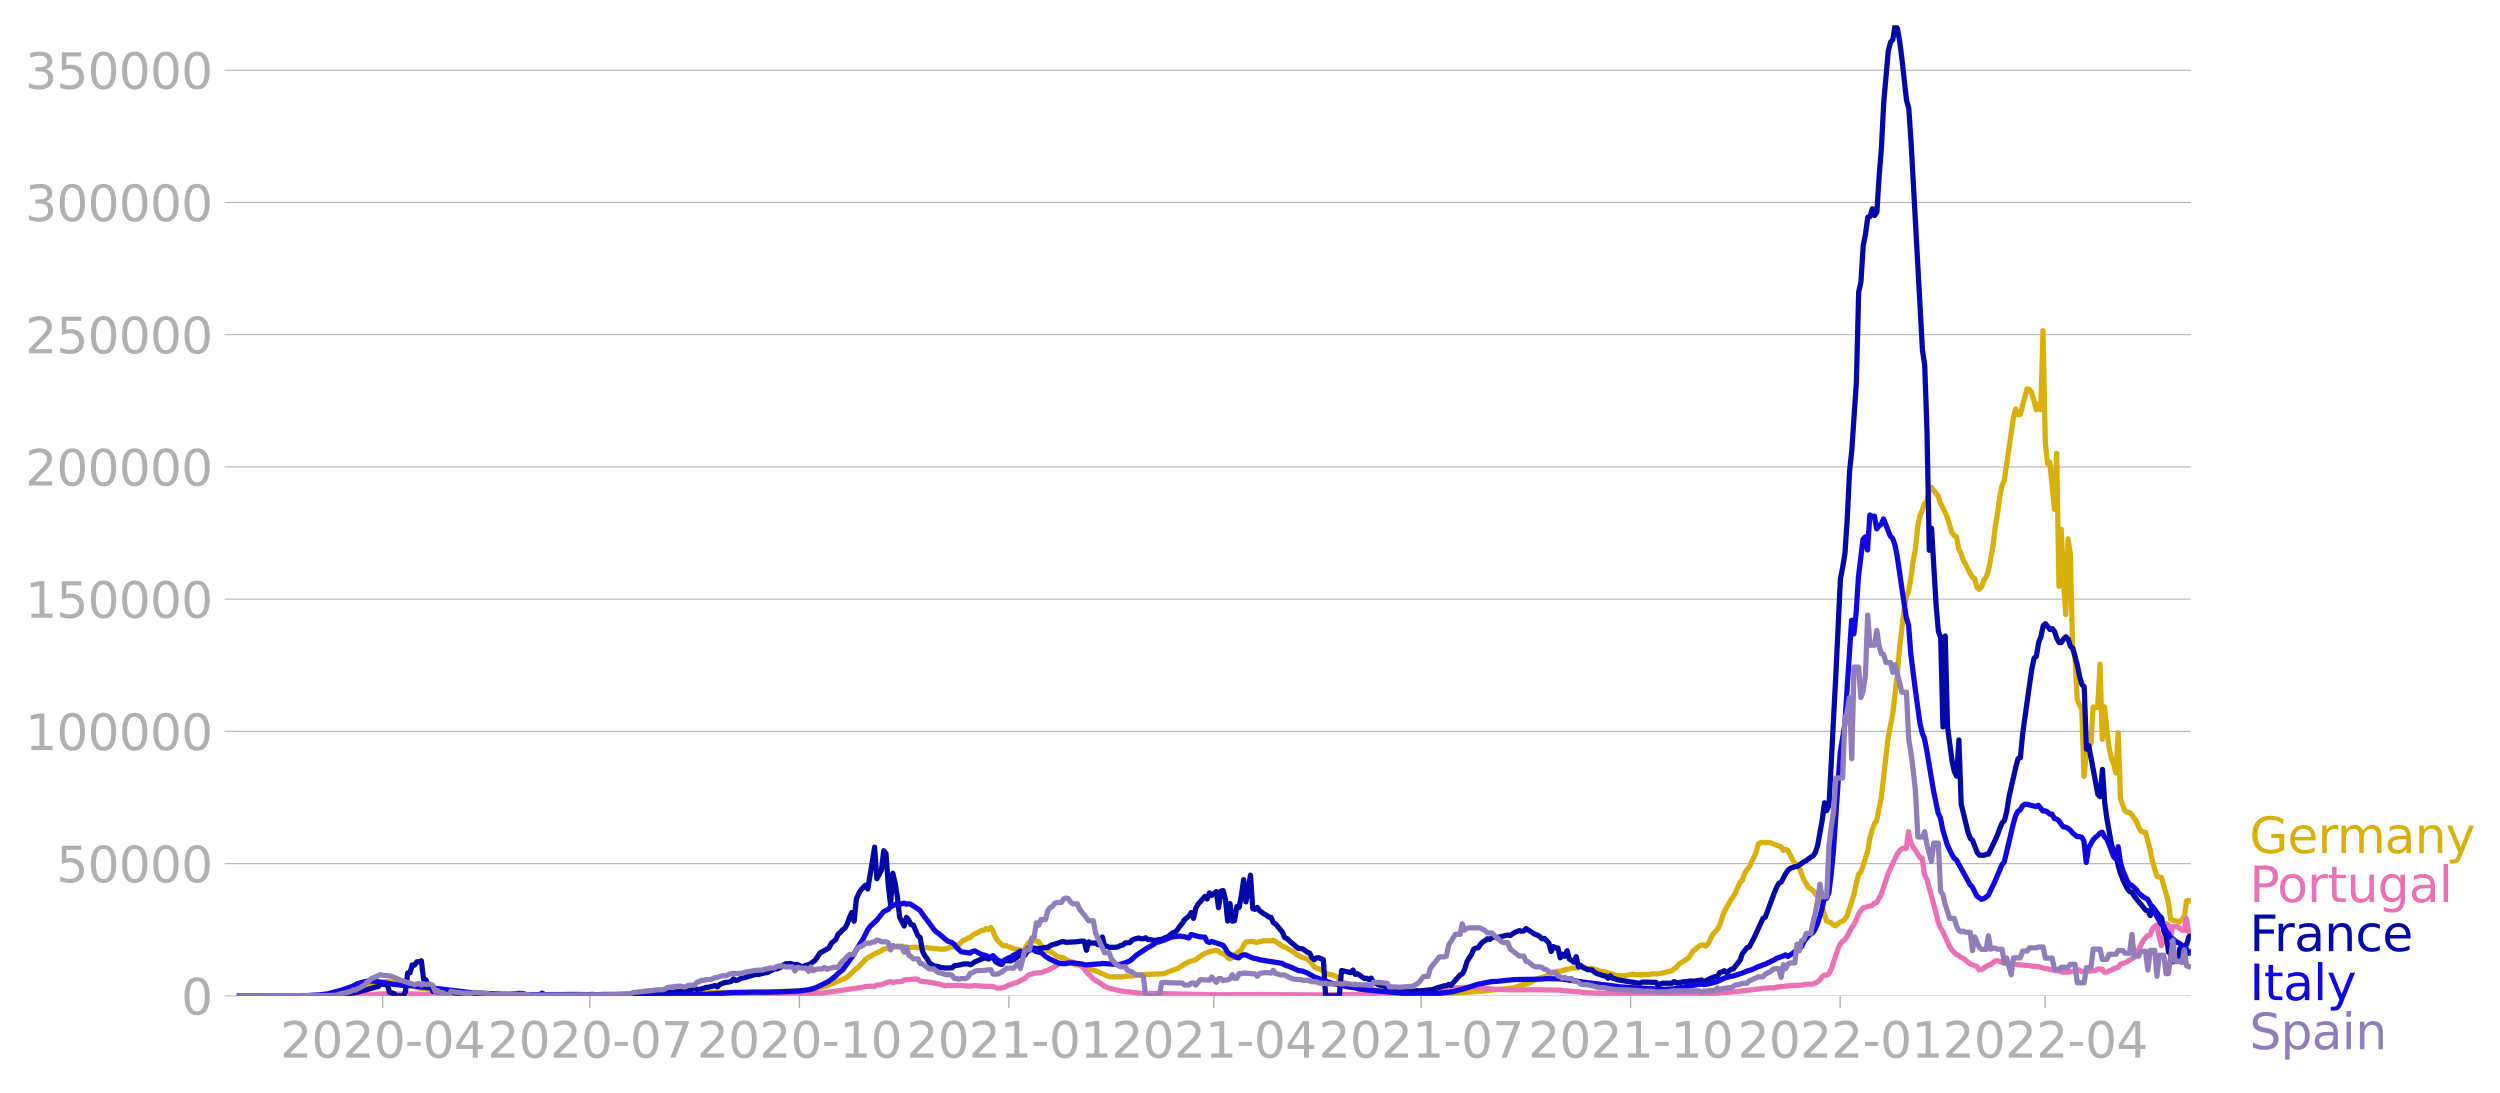<svg xmlns:xlink="http://www.w3.org/1999/xlink" width="951.91" height="416.199" viewBox="0 0 713.933 312.149" xmlns="http://www.w3.org/2000/svg"><defs><style>*{stroke-linejoin:round;stroke-linecap:butt}</style></defs><g id="figure_1"><path d="M0 312.15h713.933V0H0v312.15z" style="fill:none" id="patch_1"/><g id="axes_1"><path d="M67.645 284.4h558V7.2h-558v277.2z" style="fill:none" id="patch_2"/><g id="matplotlib.axis_1"><g id="xtick_1"><g id="line2d_1"><defs><path id="m516dee764c" d="M0 0v3.5" style="stroke:#b0b0b0;stroke-width:.4"/></defs><use xlink:href="#m516dee764c" x="109.267" y="284.4" style="fill:#b0b0b0;stroke:#b0b0b0;stroke-width:.4"/></g><g style="fill:#b0b0b0" transform="matrix(.14 0 0 -.14 80.02 302.038)" id="text_1"><defs><path id="DejaVuSans-32" d="M1228 531h2203V0H469v531q359 372 979 998 621 627 780 809 303 340 423 576 121 236 121 464 0 372-261 606-261 235-680 235-297 0-627-103-329-103-704-313v638q381 153 712 231 332 78 607 78 725 0 1156-363 431-362 431-968 0-288-108-546-107-257-392-607-78-91-497-524-418-433-1181-1211z" transform="scale(.016)"/><path id="DejaVuSans-30" d="M2034 4250q-487 0-733-480-245-479-245-1442 0-959 245-1439 246-480 733-480 491 0 736 480 246 480 246 1439 0 963-246 1442-245 480-736 480zm0 500q785 0 1199-621 414-620 414-1801 0-1178-414-1799Q2819-91 2034-91q-784 0-1198 620-414 621-414 1799 0 1181 414 1801 414 621 1198 621z" transform="scale(.016)"/><path id="DejaVuSans-2d" d="M313 2009h1684v-512H313v512z" transform="scale(.016)"/><path id="DejaVuSans-34" d="M2419 4116 825 1625h1594v2491zm-166 550h794V1625h666v-525h-666V0h-628v1100H313v609l1940 2957z" transform="scale(.016)"/></defs><use xlink:href="#DejaVuSans-32"/><use xlink:href="#DejaVuSans-30" x="63.623"/><use xlink:href="#DejaVuSans-32" x="127.246"/><use xlink:href="#DejaVuSans-30" x="190.869"/><use xlink:href="#DejaVuSans-2d" x="254.492"/><use xlink:href="#DejaVuSans-30" x="290.576"/><use xlink:href="#DejaVuSans-34" x="354.199"/></g></g><g id="xtick_2"><use xlink:href="#m516dee764c" x="168.449" y="284.4" style="fill:#b0b0b0;stroke:#b0b0b0;stroke-width:.4" id="line2d_2"/><g style="fill:#b0b0b0" transform="matrix(.14 0 0 -.14 139.201 302.038)" id="text_2"><defs><path id="DejaVuSans-37" d="M525 4666h3000v-269L1831 0h-659l1594 4134H525v532z" transform="scale(.016)"/></defs><use xlink:href="#DejaVuSans-32"/><use xlink:href="#DejaVuSans-30" x="63.623"/><use xlink:href="#DejaVuSans-32" x="127.246"/><use xlink:href="#DejaVuSans-30" x="190.869"/><use xlink:href="#DejaVuSans-2d" x="254.492"/><use xlink:href="#DejaVuSans-30" x="290.576"/><use xlink:href="#DejaVuSans-37" x="354.199"/></g></g><g id="xtick_3"><use xlink:href="#m516dee764c" x="228.281" y="284.4" style="fill:#b0b0b0;stroke:#b0b0b0;stroke-width:.4" id="line2d_3"/><g style="fill:#b0b0b0" transform="matrix(.14 0 0 -.14 199.033 302.038)" id="text_3"><defs><path id="DejaVuSans-31" d="M794 531h1031v3560L703 3866v575l1116 225h631V531h1031V0H794v531z" transform="scale(.016)"/></defs><use xlink:href="#DejaVuSans-32"/><use xlink:href="#DejaVuSans-30" x="63.623"/><use xlink:href="#DejaVuSans-32" x="127.246"/><use xlink:href="#DejaVuSans-30" x="190.869"/><use xlink:href="#DejaVuSans-2d" x="254.492"/><use xlink:href="#DejaVuSans-31" x="290.576"/><use xlink:href="#DejaVuSans-30" x="354.199"/></g></g><g id="xtick_4"><use xlink:href="#m516dee764c" x="288.114" y="284.4" style="fill:#b0b0b0;stroke:#b0b0b0;stroke-width:.4" id="line2d_4"/><g style="fill:#b0b0b0" transform="matrix(.14 0 0 -.14 258.866 302.038)" id="text_4"><use xlink:href="#DejaVuSans-32"/><use xlink:href="#DejaVuSans-30" x="63.623"/><use xlink:href="#DejaVuSans-32" x="127.246"/><use xlink:href="#DejaVuSans-31" x="190.869"/><use xlink:href="#DejaVuSans-2d" x="254.492"/><use xlink:href="#DejaVuSans-30" x="290.576"/><use xlink:href="#DejaVuSans-31" x="354.199"/></g></g><g id="xtick_5"><use xlink:href="#m516dee764c" x="346.645" y="284.4" style="fill:#b0b0b0;stroke:#b0b0b0;stroke-width:.4" id="line2d_5"/><g style="fill:#b0b0b0" transform="matrix(.14 0 0 -.14 317.397 302.038)" id="text_5"><use xlink:href="#DejaVuSans-32"/><use xlink:href="#DejaVuSans-30" x="63.623"/><use xlink:href="#DejaVuSans-32" x="127.246"/><use xlink:href="#DejaVuSans-31" x="190.869"/><use xlink:href="#DejaVuSans-2d" x="254.492"/><use xlink:href="#DejaVuSans-30" x="290.576"/><use xlink:href="#DejaVuSans-34" x="354.199"/></g></g><g id="xtick_6"><use xlink:href="#m516dee764c" x="405.827" y="284.4" style="fill:#b0b0b0;stroke:#b0b0b0;stroke-width:.4" id="line2d_6"/><g style="fill:#b0b0b0" transform="matrix(.14 0 0 -.14 376.579 302.038)" id="text_6"><use xlink:href="#DejaVuSans-32"/><use xlink:href="#DejaVuSans-30" x="63.623"/><use xlink:href="#DejaVuSans-32" x="127.246"/><use xlink:href="#DejaVuSans-31" x="190.869"/><use xlink:href="#DejaVuSans-2d" x="254.492"/><use xlink:href="#DejaVuSans-30" x="290.576"/><use xlink:href="#DejaVuSans-37" x="354.199"/></g></g><g id="xtick_7"><use xlink:href="#m516dee764c" x="465.659" y="284.4" style="fill:#b0b0b0;stroke:#b0b0b0;stroke-width:.4" id="line2d_7"/><g style="fill:#b0b0b0" transform="matrix(.14 0 0 -.14 436.411 302.038)" id="text_7"><use xlink:href="#DejaVuSans-32"/><use xlink:href="#DejaVuSans-30" x="63.623"/><use xlink:href="#DejaVuSans-32" x="127.246"/><use xlink:href="#DejaVuSans-31" x="190.869"/><use xlink:href="#DejaVuSans-2d" x="254.492"/><use xlink:href="#DejaVuSans-31" x="290.576"/><use xlink:href="#DejaVuSans-30" x="354.199"/></g></g><g id="xtick_8"><use xlink:href="#m516dee764c" x="525.491" y="284.4" style="fill:#b0b0b0;stroke:#b0b0b0;stroke-width:.4" id="line2d_8"/><g style="fill:#b0b0b0" transform="matrix(.14 0 0 -.14 496.243 302.038)" id="text_8"><use xlink:href="#DejaVuSans-32"/><use xlink:href="#DejaVuSans-30" x="63.623"/><use xlink:href="#DejaVuSans-32" x="127.246"/><use xlink:href="#DejaVuSans-32" x="190.869"/><use xlink:href="#DejaVuSans-2d" x="254.492"/><use xlink:href="#DejaVuSans-30" x="290.576"/><use xlink:href="#DejaVuSans-31" x="354.199"/></g></g><g id="xtick_9"><use xlink:href="#m516dee764c" x="584.023" y="284.4" style="fill:#b0b0b0;stroke:#b0b0b0;stroke-width:.4" id="line2d_9"/><g style="fill:#b0b0b0" transform="matrix(.14 0 0 -.14 554.775 302.038)" id="text_9"><use xlink:href="#DejaVuSans-32"/><use xlink:href="#DejaVuSans-30" x="63.623"/><use xlink:href="#DejaVuSans-32" x="127.246"/><use xlink:href="#DejaVuSans-32" x="190.869"/><use xlink:href="#DejaVuSans-2d" x="254.492"/><use xlink:href="#DejaVuSans-30" x="290.576"/><use xlink:href="#DejaVuSans-34" x="354.199"/></g></g></g><g id="matplotlib.axis_2"><g id="ytick_1"><path d="M67.645 284.4h558" clip-path="url(#p312343af2a)" style="fill:none;stroke:#b0b0b0;stroke-width:.3;stroke-linecap:square" id="line2d_10"/><g id="line2d_11"><defs><path id="m1f99846206" d="M0 0h-3.5" style="stroke:#b0b0b0;stroke-width:.3"/></defs><use xlink:href="#m1f99846206" x="67.645" y="284.4" style="fill:#b0b0b0;stroke:#b0b0b0;stroke-width:.3"/></g><use xlink:href="#DejaVuSans-30" style="fill:#b0b0b0" transform="matrix(.14 0 0 -.14 51.737 289.719)" id="text_10"/></g><g id="ytick_2"><path d="M67.645 246.636h558" clip-path="url(#p312343af2a)" style="fill:none;stroke:#b0b0b0;stroke-width:.3;stroke-linecap:square" id="line2d_12"/><use xlink:href="#m1f99846206" x="67.645" y="246.636" style="fill:#b0b0b0;stroke:#b0b0b0;stroke-width:.3" id="line2d_13"/><g style="fill:#b0b0b0" transform="matrix(.14 0 0 -.14 16.108 251.955)" id="text_11"><defs><path id="DejaVuSans-35" d="M691 4666h2478v-532H1269V2991q137 47 274 70 138 23 276 23 781 0 1237-428 457-428 457-1159 0-753-469-1171Q2575-91 1722-91q-294 0-599 50Q819 9 494 109v635q281-153 581-228t634-75q541 0 856 284 316 284 316 772 0 487-316 771-315 285-856 285-253 0-505-56-251-56-513-175v2344z" transform="scale(.016)"/></defs><use xlink:href="#DejaVuSans-35"/><use xlink:href="#DejaVuSans-30" x="63.623"/><use xlink:href="#DejaVuSans-30" x="127.246"/><use xlink:href="#DejaVuSans-30" x="190.869"/><use xlink:href="#DejaVuSans-30" x="254.492"/></g></g><g id="ytick_3"><path d="M67.645 208.872h558" clip-path="url(#p312343af2a)" style="fill:none;stroke:#b0b0b0;stroke-width:.3;stroke-linecap:square" id="line2d_14"/><use xlink:href="#m1f99846206" x="67.645" y="208.872" style="fill:#b0b0b0;stroke:#b0b0b0;stroke-width:.3" id="line2d_15"/><g style="fill:#b0b0b0" transform="matrix(.14 0 0 -.14 7.2 214.191)" id="text_12"><use xlink:href="#DejaVuSans-31"/><use xlink:href="#DejaVuSans-30" x="63.623"/><use xlink:href="#DejaVuSans-30" x="127.246"/><use xlink:href="#DejaVuSans-30" x="190.869"/><use xlink:href="#DejaVuSans-30" x="254.492"/><use xlink:href="#DejaVuSans-30" x="318.115"/></g></g><g id="ytick_4"><path d="M67.645 171.108h558" clip-path="url(#p312343af2a)" style="fill:none;stroke:#b0b0b0;stroke-width:.3;stroke-linecap:square" id="line2d_16"/><use xlink:href="#m1f99846206" x="67.645" y="171.108" style="fill:#b0b0b0;stroke:#b0b0b0;stroke-width:.3" id="line2d_17"/><g style="fill:#b0b0b0" transform="matrix(.14 0 0 -.14 7.2 176.427)" id="text_13"><use xlink:href="#DejaVuSans-31"/><use xlink:href="#DejaVuSans-35" x="63.623"/><use xlink:href="#DejaVuSans-30" x="127.246"/><use xlink:href="#DejaVuSans-30" x="190.869"/><use xlink:href="#DejaVuSans-30" x="254.492"/><use xlink:href="#DejaVuSans-30" x="318.115"/></g></g><g id="ytick_5"><path d="M67.645 133.344h558" clip-path="url(#p312343af2a)" style="fill:none;stroke:#b0b0b0;stroke-width:.3;stroke-linecap:square" id="line2d_18"/><use xlink:href="#m1f99846206" x="67.645" y="133.344" style="fill:#b0b0b0;stroke:#b0b0b0;stroke-width:.3" id="line2d_19"/><g style="fill:#b0b0b0" transform="matrix(.14 0 0 -.14 7.2 138.663)" id="text_14"><use xlink:href="#DejaVuSans-32"/><use xlink:href="#DejaVuSans-30" x="63.623"/><use xlink:href="#DejaVuSans-30" x="127.246"/><use xlink:href="#DejaVuSans-30" x="190.869"/><use xlink:href="#DejaVuSans-30" x="254.492"/><use xlink:href="#DejaVuSans-30" x="318.115"/></g></g><g id="ytick_6"><path d="M67.645 95.58h558" clip-path="url(#p312343af2a)" style="fill:none;stroke:#b0b0b0;stroke-width:.3;stroke-linecap:square" id="line2d_20"/><use xlink:href="#m1f99846206" x="67.645" y="95.581" style="fill:#b0b0b0;stroke:#b0b0b0;stroke-width:.3" id="line2d_21"/><g style="fill:#b0b0b0" transform="matrix(.14 0 0 -.14 7.2 100.9)" id="text_15"><use xlink:href="#DejaVuSans-32"/><use xlink:href="#DejaVuSans-35" x="63.623"/><use xlink:href="#DejaVuSans-30" x="127.246"/><use xlink:href="#DejaVuSans-30" x="190.869"/><use xlink:href="#DejaVuSans-30" x="254.492"/><use xlink:href="#DejaVuSans-30" x="318.115"/></g></g><g id="ytick_7"><path d="M67.645 57.817h558" clip-path="url(#p312343af2a)" style="fill:none;stroke:#b0b0b0;stroke-width:.3;stroke-linecap:square" id="line2d_22"/><use xlink:href="#m1f99846206" x="67.645" y="57.817" style="fill:#b0b0b0;stroke:#b0b0b0;stroke-width:.3" id="line2d_23"/><g style="fill:#b0b0b0" transform="matrix(.14 0 0 -.14 7.2 63.136)" id="text_16"><defs><path id="DejaVuSans-33" d="M2597 2516q453-97 707-404 255-306 255-756 0-690-475-1069Q2609-91 1734-91q-293 0-604 58T488 141v609q262-153 574-231 313-78 654-78 593 0 904 234t311 681q0 413-289 645-289 233-804 233h-544v519h569q465 0 712 186t247 536q0 359-255 551-254 193-729 193-260 0-557-57-297-56-653-174v562q360 100 674 150t592 50q719 0 1137-327 419-326 419-882 0-388-222-655t-631-370z" transform="scale(.016)"/></defs><use xlink:href="#DejaVuSans-33"/><use xlink:href="#DejaVuSans-30" x="63.623"/><use xlink:href="#DejaVuSans-30" x="127.246"/><use xlink:href="#DejaVuSans-30" x="190.869"/><use xlink:href="#DejaVuSans-30" x="254.492"/><use xlink:href="#DejaVuSans-30" x="318.115"/></g></g><g id="ytick_8"><path d="M67.645 20.053h558" clip-path="url(#p312343af2a)" style="fill:none;stroke:#b0b0b0;stroke-width:.3;stroke-linecap:square" id="line2d_24"/><use xlink:href="#m1f99846206" x="67.645" y="20.053" style="fill:#b0b0b0;stroke:#b0b0b0;stroke-width:.3" id="line2d_25"/><g style="fill:#b0b0b0" transform="matrix(.14 0 0 -.14 7.2 25.372)" id="text_17"><use xlink:href="#DejaVuSans-33"/><use xlink:href="#DejaVuSans-35" x="63.623"/><use xlink:href="#DejaVuSans-30" x="127.246"/><use xlink:href="#DejaVuSans-30" x="190.869"/><use xlink:href="#DejaVuSans-30" x="254.492"/><use xlink:href="#DejaVuSans-30" x="318.115"/></g></g></g><path d="m67.645 284.4 26.664-.104 2.602-.169 2.601-.36.65-.082 3.252-1.083 1.3-.722 1.302-.537.65-.387.65-.218 4.553-.564 3.902.786.65.336 1.951.476 1.301.437 4.552.405 1.301.245 7.154.789 1.3.013 7.805.252 1.95.063 17.56.088 3.252-.13 4.553.126 14.307-.02 5.853-.139 12.357-.433 1.951-.1 10.406.102 1.95-.093 2.602-.076 8.455-.332 2.601-.104 3.902-.652 1.3-.362 1.302-.277 1.95-.831 1.301-.563 1.301-.497.65-.265 1.301-.924 1.3-1.345 1.301-.96.65-.796.651-.592.65-.803.65-.468 1.302-.692.65-.426 1.3-.59.651-.304.65-.469 1.301-.335.65.002 1.301-.34.65-.219.65.101.651-.1.65.274 1.301.198 1.951-.146.65.13 2.602.01 2.601.317.65-.005.651.147 1.3-.045.651-.175.65-.341 1.301-.174.65-.383.65-.176 1.302-1.246.65-.262.65-.435.65-.04.65-.747 2.602-1.357.65-.03.651-.55.65.322.65-.568.651.89.65 1.817.65.972 1.301 1.328.65.246.651-.038 1.951.843 1.951.36.65.665.651-.963.65-1.295.65-.715.651-.286.65-.098 1.301.31.65 1.022.65.65.651.33.65.578.65.154 1.302.906.65.486 1.3.42.65.044.651.535 1.951 1.02.65.442 1.952.268 1.3.738 1.301.318.65.278.65.116 3.903 1.729 3.902.012.65-.168 1.951-.046 1.301-.275 1.951-.126 1.951-.12 1.3-.041 2.602-.1 3.252-1.306.65-.132 1.951-1.304 1.301-.68 1.3-.336.651-.256 1.3-.997 1.302-.85 1.95-.59.651-.178.65-.034.65.253.651.537.65.149.65.287.651.796.65.42.65-.386 1.301-1.255 1.301-.935.65-1.297.65-.973 1.952-.151 1.3.324.651-.344.65-.01.65-.185 1.952.038.65-.147.65.286.65.516.651.347.65.48 1.301.565 1.951 1.125.65.63 1.952.984.65.152.65.338.65.489 1.301 1.612.65.448 1.301.37.65.417.651.553.65.277 1.301.28 1.3.543.651.907.65.646 1.301.329.65.309 1.301.09.65-.248.651.18 1.3.793 1.301.245.65.063 1.301.336 3.903.537 1.3.348 1.951.178 11.056.251 7.154-.459 4.553-.312 1.3-.1 1.301-.174 6.503-.612 1.301-.23 2.602-.893 1.3-.256 2.602-1.32 1.3-.417.65-.198 2.602-1.34 1.3-.244h.651l1.951-.57.65-.058.65-.22 1.952-.13.65-.184.65.138.651-.04.65.335.65-.083 1.301.163 1.951.73.65.001 3.903 1.15.65-.048 1.3.13 2.602-.483.65.174 3.903-.065.65-.156 1.951-.06 1.3-.197 1.302-.341 1.3-.296.65-.552.651-.399.65-.869 1.951-1.269.65-.4.651-.668.65-1.29 1.951-1.58.65-.334.651-.036.65.303.65-.638 1.302-2.688 1.3-1.35.65-1.188 1.301-3.833 1.951-3.513.65-.873.651-1.102 1.3-3.057.651-.467.65-2.033.65-.996.651-.759 1.951-4.092.65-2.53.65-.345.651-.18.65.138 1.301-.08 1.951.802 1.301.418.65 1.046.65-.26.651.28 1.3 2.576.651 1.016 1.3 1.222.651 1.974.65 1.504 1.301 2.288.65.356.651.61.65.798.65.609.651 1.267.65 1.677 1.301 4.3 1.3.487.651.606.65.233.65-.627.651-.45.65-.261.65-.497.651-1.023 1.951-5.992.65-3.183.651-2.593.65-.727.65-1.633.651-2.321.65-1.843.65-3.872.651-2.388.65-1.721.65-.96 1.301-6.539 1.951-16.993 1.301-6.71 1.3-11.245.651-7.51 1.3-11.188.651-3.618.65-1.61.651-3.848.65-4.801.65-3.559.651-6.332.65-3.091.65-1.533.651-1.829.65-.75.65-2.779.651-1.267 1.951 2.666.65 2.028.65 1.118 1.302 2.86 1.3 4.403.65.77.651.28.65 3.594.65 1.179.651 2.082.65 1.004.65 1.432 1.301 2.335.65.41.651 2.442.65.61.65-.74.651-1.766.65-.969.65-1.734 1.302-6.92.65-5.62.65-3.802.65-4.842.651-3.207.65-1.505 2.602-17.913.65-2.498.65 1.599.65.007 1.952-7.314.65.145.65.886.65 2.22.651 2.677.65-1.648.65 1.646.651-22.561.65 31.997.651 5.996.65-.427 1.301 13.428.65-15.994.65 38.004.651-16.264.65 15.212.65 9.106.651-21.627.65 4.504.65 27.12.651 1.985.65 12.203.65 1.693.651 1.112.65 19.201.65-6.466.651-2.261.65-.524.651-10.521 1.3.108.651-12.334.65 21.426.65-9.218.651 6.485.65 5.155.65 2.963.651 1.732.65 2.512.65-11.505.651 18.946 1.3 3.408.651.348.65.074.65.642.651 1.038.65.778.651 1.734.65 1.122.65.252.651.113 1.3 4.992.651 3.263 1.3 4.27.651.251.65.115 1.952 6.877.65 5.077.65.26 1.951.447.65-.628.651-.949.65-4.406.65-.12.651.292h0" clip-path="url(#p312343af2a)" style="fill:none;stroke:#d8b009;stroke-width:1.5;stroke-linecap:square" id="line2d_26"/><path d="m67.645 284.4 33.818-.098 4.553-.252 2.601-.198 3.902-.026 1.951.043 1.3-.058 17.56.382 2.602-.032 3.902.074 13.657-.07 2.602-.004 5.202-.018h9.105l3.902-.015 4.553.013 5.203.09 18.86.008 7.804-.096 24.063-.554 1.95-.261 9.756-1.418.65-.19 1.952-.094.65.075.65-.381 1.301-.117 1.951-.75.65-.13.65.276 1.301-.274 1.301-.023.65-.46 3.252-.265.65.134.65.467 2.602.301 1.301.248 1.3.248 1.952.543.65-.132 1.951.045.65-.077 3.252.255 1.3-.038.651-.128 2.602.23 2.601.048 1.3.472 1.301-.096.65-.156 1.302-.653 2.6-.835.651-.429 1.301-.596.65-.673.65-.444.651-.133.65-.249 1.951-.193.65-.158.651-.311.65-.119 2.602-1.452.65-.473.65-.144 1.952-.103.65-.312.65.085 1.301.552.65.121 1.301 1.21.65.92 1.951 2.004 1.952 1.181 1.3.917.65.354 1.301.327 1.301.34 1.951.402 3.252.36 1.95.204 20.812.424 14.308-.041 14.958.095 17.56-.227 3.25-.16 1.952-.152 5.203-.22 10.405-1.175 5.854-.298 2.6.167 3.253.417 3.902.164 2.601.056 6.504-.038 6.503.116.65.161 1.301.03 2.602.252.65-.023 1.3.207 3.903.218 7.804.282 7.154.056 17.56-.238 5.852-.386 1.951-.193 3.252-.385 4.553-.57 1.95-.108.651.072.65-.246 2.602-.28 1.95-.175 2.602-.095 1.3-.265 1.302-.008.65-.047 1.3-.572.651-.584.65-.895.65-.535.651.058.65-.387.65-1.232 1.952-5.818.65-1.432.65-.793.65-.455.651-.935 1.3-2.495.651-.852.65-1.333.651-1.655.65-1.042.65-.81 2.602-.678.65-.632.65-.183 1.301-2.373 1.301-3.748.65-2.157 2.602-5.513.65-1.002.65-.572.65-.115.651.026.65-4.804.651 3.095.65 1.281.65.885 1.301 2.125.65.134.651 4.784.65 1.193 1.951 7.105 1.301 5.12.65 1.728.65.973 1.952 4.324.65.978 1.301 1.356.65.296.65.554.651.207 1.951 1.618 1.951.721.65.968.65-.046 1.952-1.268.65-.17 1.3-1.032.651-.066 1.951.664 1.951.305 1.301.07 1.951.204 1.951.124.65.15 1.301.104.65.05 1.952.568.65.032.65.223 1.951.354 1.951.426 1.951-.085 2.602-.591.65.51 3.902-.266.65-.485.651.076.65-.048.65.894.651-.015 2.601-1.224.65-.107.651-.952.65-.241.65-.122 2.602-1.55 1.301-2.203 1.3-2.642 1.301-1.388.65-.19.651-1.687.65-.73.65-.419.651 3.21.65 2.634.65-1.24.651-5.01.65.332.65 3.714.651-3.223h1.3l1.302 1.005.65.138.65-3.441.65 3.813h.651" clip-path="url(#p312343af2a)" style="fill:none;stroke:#ea71b3;stroke-width:1.5;stroke-linecap:square" id="line2d_27"/><path d="m67.645 284.4 26.014-.107 3.252-.224 2.601-.309 2.602-.435 1.3-.375 1.3-.299 2.602-.79.65-.107.651-.581.65-.203.65.196.651-.155.65 2.344 1.301.372.65.673h1.952l.65-1.151.65-5.384.65-.052.65-2.259.651.07.65-.949.651-.035.65-.255.65 5.358.651.075.65 1.595.65.152.651 1.541.65-.1.65.23.651.05 1.3-.184.651.351.65-.316.65.247 1.302.125 1.3.554.65-.603 1.952.08 1.95.077.651.39 9.105.19.65-.332.65.017 1.301-.207 1.301.089.65.367 1.301-.109.65.132 1.952-.127.65-.415.65.43 3.252-.017 3.902-.017 3.252.023.65.081 2.602-.135 1.3.088 1.951-.087 3.252.02h1.3l3.252-.005 3.903-.223 1.95-.06 1.952-.098 1.95-.092 5.854-.505 1.3-.172 1.301-.664.65.445 1.301-.204 1.301-.45.65-.029 1.951-.489.65.378.651-.693 1.3-.503 1.302-.192.65-.163.65-.734.65.443.65-.133.651-.339 4.553-1.293.65.073 1.3-.34.651-.18.65-.05.65-.4.651-.24.65-.453.65.085 1.302-.564.65-.612.65-.31 1.301-.081 1.3.358.651-.122 1.3.706 1.301-.449.65-.144.651-.357 1.3-.967 1.302-2.024 2.6-1.445.651-1.333 1.301-1.086.65-1.494.65-.547.651-.729.65-.48.65-1.192.651-1.858.65-1.416.65 2.506.651-6.336.65-1.52.65-1.094 1.302-1.343.65 1.097 1.3-7.838.65-4.116.651 9.028 1.301-2.445.65-5.562.65.821.651 9.136.65 5.393.65-8.904.651 2.726.65 3.972.65 5.902 1.301 2.454.65-2.48.651.815.65 1.27.65.094 1.302 3.059.65.538.65 3.85.65 1.304.65.84.651 1.132.65.56.651.364 1.3.24.651.273.65.024.65.136 1.952-.075.65-.604 1.3-.166 1.302-.328 1.3-.04.65.25.65-.328.651-.488 2.602-1.075.65-.014.65.295 1.301-.832.65 1.547 1.301.738.65.04.65-1.244 1.302.283.65-.04.65-.392.65-.105.65-1.008.651.144.65-.19.651-.055.65-1.803.65-.373 1.301.145 1.301.182 1.951-.365.65.002.65-.46.651-.305 1.3-.365 1.302-.484.65-.054.65.203 2.602-.124 1.95-.236.651.059.65 2.567.65-2.414.651.373 1.3-.036.651.466.65.107.65-2.272.651 2.687.65-.07.65.328 1.952-.029.65-.155.65-.37.651-.122.65-.58 1.301-.091.65-.7.65-.312 1.301-.305.65.225.651-.008.65-.289.65.509.651.014 1.3.262 1.302-.292.65-.033 1.3-.61.651-.17.65-.687.65-.498.651-.1.65-.739.65-.955.651-.754.65-1.083 1.301-1.057.65-1.007.65 1.654.651-2.9.65-1.142 1.952-2.213.65.724.65-1.73.65.685 1.301-1.06.65 4.582.651-4.695.65-.182.65 2.446.651 6.271.65-5.001.65 5.019.651-.134.65-4.02.65.241.651-3.353.65-4.594.65 6.365 1.302-7.634.65 9.551.65.199.65-.534.651.926 1.3.945.651.348.65.526.65.081.651 1.484.65.365 1.951 2.359.65 1.573.651.237 1.3 1.239 1.952 1.606 1.3.136 1.301.981.65.243.651 1.306.65.55.65-.53.651-.005 1.3.54.651 10.342h3.902l.65-7.246 2.602.602.65-.723.65 1.22.651-.176 1.951 1.368.65-.087.65.413.651-.455.65 1.196 1.301.621.65.238.65.052 1.952.832 7.154.762.65-.128.65.103 3.903-.397 1.3-.484 1.951-.571.65-.05.651-.364.65.284 2.602-2.967.65-.315.65-1.215.65-2.171.651-1.192.65-.914.65-1.59.651-.292.65-.132.65-.961.651-.686.65-.359.651-.529.65.203.65-.482.651-.343.65.305 3.252-.755.65.148 1.301-.879 1.3-.511.651.154.65-.087.65-.667 2.602 1.685.65.185.651.428.65.592.65-.085 1.301 1.298.65 2.426.651-1.394.65.396.65.025.651 2.793.65-1.017.65.597.651-1.594.65 2.406.65.347.651.5.65-1.565.65 2.934.651-.428.65.562 1.301.65 1.301.088.65.598.65.403 1.952.655.65.084.65.613.65-.728.651.764.65.116.65.281 6.504 1.038.65-.376 3.903.08.65.876.65-.48.65-.15 2.602.016.65-.483.651.364.65-.029 1.301-.28 1.3-.101.651-.108 1.3.016 1.952-.311.65.503 1.951-.983 1.3-.483.651-.038.65-1.129.651-.176.65-.35.65.56 1.301-.967.65-.115 1.952-2.534.65-1.876 1.3-1.648.651-.22 1.3-2.47 2.602-5.667.65-.347 2.602-7.001.65-1.551.65-1.14.651-.333 1.3-2.451.651-.911.65-.571 1.301-.448.65-.05 1.952-1.375.65-.322 1.3-.997.651-.327.65-1.022.65-2.006 1.301-7.198.65-4.971.651 2.241.65-1.656 1.301-24.905.65-12.398 1.301-27.253.65-3.316.65-3.993.651-9.945.65-13.39.65-6.08 1.302-19.485.65-25.643.65-2.854.65-10.45.651-3.19.65-4.909.65-.16.651-2.259.65 1.939.65-.941.651-10.407.65-8.058.65-12.832 1.301-14.72.65-2.537.651-.736.65-4.109.65.954.651 3.638.65 5.088 1.301 11.772.65 2.269.651 9.56 3.252 59.522.65 4.273.65 18.994.65 33.88.651-6.25 1.3 21.981.651 7.431.65 1.752.65 25.542.651-25.989.65 25.973 1.301 9.765.65 2.972.651 1.309.65-10.31.65 18.274 1.952 8.082.65 1.77.65.51 1.301 3.485.65.778 1.301.035.65-.294.65-.06 1.952-4.106.65-1.512.65-1.818.651-1.479.65-.68.65-2.555.651-4.169 1.951-8.59.65-2.4.65-.206.651-6.884 1.951-13.946.65-4.468.65-3.118.651-.569.65-3.936.65-1.615.651-3.147.65-.587 1.301 1.652.65-.25.651.855.65 1.955.65 1.15.651.005.65-1.043.65-.581.651.71.65 2.049.65.482 1.302 4.864.65 3.258.65 2.267.65.618.65 17.832.651-1.001 2.602 13.933.65.62.65-7.769.65 9.494.651 4.745 1.3 7.19.651 2.398.65.572.65 3.278.651 2.127.65 1.69 1.301 2.62.65.798.65.15.651 1.15 3.252 4.003.65.152.65 1.374.651-2.578 1.951 2.667.65.634.65 3.84.651 1.235.65 4.569.65.713.651 2.107.65-.116.65.057.651-3.703 1.301-.78.65-.447.65-2.19.651-.172h0" clip-path="url(#p312343af2a)" style="fill:none;stroke:#0309a6;stroke-width:1.5;stroke-linecap:square" id="line2d_28"/><path d="m67.645 284.4 20.16-.094 3.253-.19 2.601-.329 3.902-1.035 3.252-1.149 1.3-.701 1.952-.566 1.3-.204 1.951.108 2.602.421 1.95.366 1.301.158 1.952.22 2.6.092 1.302.172 1.3.179 1.951.236.65-.076 1.952.296 10.405 1.246 1.301.025 6.504.332 15.608.284 2.601.034 3.902-.035 11.056.058 14.308-.056 11.056-.251 7.804-.51 3.252-.064 2.601-.062 3.902.033 5.854-.183 3.251-.167 2.602-.338 1.3-.309 1.301-.516 3.252-1.618 1.951-1.53.65-.674 1.301-1.046 2.601-3.56 3.252-5.275 1.3-2.595.651-.932 1.951-1.84 1.951-2.422 1.301-.618.65-.74 1.301-.634.65-.335.65.276 1.301-.372.65.313.651-.142.65.194 1.952 1.272.65.478 1.3 1.876.65.774 1.952 2.702.65.707.65.418 2.602 2.203 1.3.481.651.487.65.858 1.301 1.252 2.602.405.65-.52.65-.133 1.951 1.053 1.301.29.65.394.65.021.651-.392 1.3 1.302 1.301.474.65-.248.651-.587.65-.342.65-.153.651-.573.65-.24 1.301-.893 1.301 1.05.65-.879.65-.472.651-.187.65.122.65.491 1.301.276.65.396.651.656 1.3.804 1.302.582 1.3.592 1.3.128.651-.01.65-.175 1.301-.025 2.602.276.65.217.65.076 3.252-.299.65.025.65-.16 3.903.277.65.15 1.951-.579 1.301-.561.65-.468 1.301-1.201 3.252-2.123 1.3-.7.65-.51.651-.355.65-.084.651-.287.65-.155 1.951-.861 1.951-.28.65-.083 1.301.197 1.301.365.65-.998 2.602.677 1.3.057.651 1.251.65.29.65-.285 1.301.394 1.301.45.65.24.65.895.651 1.1.65.537 1.951.968.65.097.651-.612.65-.267.65.026 1.952.89 1.3.246.651.25 6.503 1.037.65.433.651.27.65.138 2.602 1.187 1.3.186 1.301.529 1.951 1.103 1.951.719 3.252 1.158 1.951.405 2.602.592 1.95.264 1.301.363 2.602.293 3.902.346 7.804.744 5.203-.006 2.601-.116 4.553-.528 3.251-.882 3.903-1.253 1.95-.379 1.952-.369 1.3-.042 1.951-.21 1.951-.196 1.301-.12 7.804-.134 1.301-.128 3.902.053 2.602.356 3.251.446 1.951.295 2.602.297 1.95.272 1.952.203 2.601.39 3.252.23 3.902.232 5.853.269 2.602-.148 7.153-1.293.65-.03.651.131 1.3-.176 2.602-.684 1.951-.962 1.951-.57.65-.07 2.602-.844 1.3-.555 1.302-.37 1.3-.582.65-.338.65-.143.651-.348.65-.169 2.602-1.265.65-.405 1.951-.711.65-.31.651.463 1.3-.85 2.602-1.897.65-1.466 1.301-1.635.65-.549.651-.378.65-1.091.65-1.418.651-1.994.65-2.37.65-2.885.651-.062.65-1.575.65-5.127.651-6.656 1.3-18.999.651-9.33 1.3-7.929 1.952-29.783.65 3.88.65-6.073.651-10.197 1.3-10.687.651-.768.65 3.76.65-9.988.651.496.65-.196.65 3.67.651-.82.65-.514.65-1.542 1.952 4.947.65.617.65 1.818.65 3.24 1.952 13.377.65 4.141.65 2.162.651 8.413 1.3 10.218 1.301 9.46.65 2.716.651 1.73.65 3.33 1.951 11.636 1.301 6.212.65 1.383.65 3.389 1.302 4.31 1.3 2.732.65 1.094.651.463 3.902 7.06.65.669 1.301 2.613 1.3.93.651-.216 1.3-.906 1.302-2.75.65-1.356 1.3-3.125.651-1.525.65-.76 2.602-10.986.65-2.27.65-1.245.65-.405.651-1.132.65-.454.65-.03 1.302.36 1.3.305.65-.366 1.301 1.644.65-.07.651.346.65.605.65.025.651 1.228.65.164.65.458.651 1.014.65.754.65.118.651.283.65.524.65.788 1.302 1.063.65-.012.65.18.65 1.092.65 6.12.651-4.084 1.301-2.355.65-.701.65-.496.651-.722.65-.287.65 1.296.651.643.65 1.548 1.301 3.482.65.67.65-3.498.651 4.4.65 2.3 1.301 3.05.65 1.119.65.178 1.302 1.205.65.996 1.3 1.056 1.301.77 3.252 6.055.65 1.018.65.405.651 1.531.65.732.65 1.063 1.952 1.486.65.235 1.301 1.225.65.34.65 1.308.651-.452h0" clip-path="url(#p312343af2a)" style="fill:none;stroke:#1007e1;stroke-width:1.5;stroke-linecap:square" id="line2d_29"/><path d="m67.645 284.4 26.664-.103 1.951-.115.65-.303 2.602-.564.65-.17.65-.437.651.054.65-.41.65-.215.651-.455.65-.318.65-.806.651-.455.65-.592 2.602-1.157.65.155 1.951.18.65.15 2.602 1.12 3.902 1.266.65-.248.651-.09.65.416.65-.339.651.187.65-.165.65.097.651.288.65 1.718.65-.219.651.563.65-.032 1.952.955.65-1.275 1.95.397.651-.001.65.124 1.301-.025 1.301.081.65-.274 2.602.227 1.3.105.65.235 1.952.073.65-.124 7.804.062 1.301.179 2.602.04 5.202-.04 3.902-.002 10.406-.057 6.503-.366.65-.273 7.155-.78h1.3l.65-.233.651-.425 3.252-.392.65-.01.65.23.65-.023.651-.374 1.3-.105h.651l.65-.825.651-.16.65-.378.65.055.651-.288h1.3l1.301-.552.65-.067 1.301-.459h1.301l.65-.452 1.301-.246.65.075 1.301-.075h.65l.651-.322 1.951-.317.65-.184 1.951-.092.65-.05.651-.252.65-.056.65-.239h1.302l.65-.434.65-.147 1.3.059.651.228 1.951-.038.65 1.165.651-1.04 1.3.236h1.301l.65.896.651-1.295.65 1.126.65-.324.651-.158h1.3l.651-.472.65.526 1.952-.515h1.3l.65-1.082.651-.729.65-.54.65-.827.651-.503h1.3l.651-1.543.65-.49 1.301-.582.65-.62h1.301l.65-.305.65-.027.651-.57.65.18.651.333h1.3l.651.284.65 2.015.65-1.236.651.259.65.123h1.301l.65 1.523.65-1.42.651 2.285.65.354.65.67h1.302l.65 1.337.65.1 1.3.975.651.465h1.301l.65.637.65.429.651.096 1.3.46h1.301l.65.248.651.891.65-.047.65.234.651-.191h1.3l.651-.392.65-1.114.65-.141.651-.45.65-.14 1.952-.076 1.3-.177.65-.057.651 1.275h1.3l1.301-.635 1.301-1.048h1.951l.65-.66.65-1.037.651 1.803 1.301-5.37h1.3l.651-3.328.65-.187.65-4.194.651.7.65-1.591h1.301l.65-2.467.65-.955.651-.292.65-.915.65-.29h1.302l.65-1.029.65-.231.65.139.651 1.02.65.515h1.301l.65 1.525 2.602 3.296h1.3l.65 3.517 2.602 5.636h1.3l.651 1.817 1.301 1.471 1.3.7h1.301l.65 1.014 1.301.455.65.533.651.334h1.3l.651.526.65 5.455h3.903l.65-3.755 1.3-.13.651.142 3.902.077.65.577h1.301l.65-.552.65-.06.651.658 1.3-1.596 1.952.105.65.056.65-.92 1.301 1.506.65-1.033h.651l.65.555.65-.176.651-.027.65-.309.65-1.173.651 1.033h.65l.65-1.336.651.035.65-.182 3.252.236.65.68.651-.782 1.3-.247h1.301l.65.132.651-.827.65.977.65.072.651.28h1.3l1.302.717 1.3.49 1.3.102h.651l.65.255 1.301-.057 1.301.443h1.3l.651.315 1.3.14.651-.004.65.168 1.952-.001.65-.148 1.3.164 1.301-.075h.65l1.301.249 3.902.083 1.301.155.65-.944 1.301.089h.65l.65.148 1.302.072.65 1.058 1.951-.007.65.103 3.252-.23h.65l1.301-.65.65-.528 1.301-1.67h1.3l.651-2.42 2.602-3.181h1.3l.65-.143.651-3.218 1.951-3.081h1.3l.651-2.989.65 1.8.65-.454.651-.199 2.602-.011.65.095 1.3.678.651.693h1.3l2.602 2.41.65.344h1.301l.65 1.759 2.602 2.09h1.3l.65 1.502.651.145 1.301 1.082.65.346h1.301l.65.197.65.46.651.127.65.575.65.32h1.301l.65.907.651.249.65.428.65-.264.651.343h1.3l.651.661 1.3.371.651.518.65.202h1.301l3.252.822h1.3l1.301.284 1.952.259 1.95.102 3.903.17 2.601.25 1.951-.03.65.048.65.194 1.952-.056 1.95-.071.651-.204 2.602-.003 5.202-.008.65.484.651-.42.65.027 1.301-.207h1.3l.651-.692.65.628.651-.45 1.951-.244h.65l1.301-.806.65-.022 1.301-.465h1.3l.651-.656 2.602-1.161h1.3l.65-.76.651-.376.65-.216.65-.566.651-.413h1.3l.651 2.472.65-3.62.65 1.137.651-1.285.65-.362 1.301.009.65-5.374.65 1.907.651-2.928.65-.269.65-1.754 1.302-.01.65-3.226.65-2.555.65-3.55.651-4.75.65 3.6h1.301l.65-14.557.65-5.378.651-4.394.65-9.578h1.952l.65-17.064.65-1.953.65-3.93.65 17.446.651-26.159h1.301l.65 8.672.65-1.852.651-4.526.65-17.173.65 8.625h1.301l.65-4.216.651 4.366.65 2.286.65.185.651 2.31h1.3l.651 2.81.65-2.202 1.952 7.89h1.3l.65 13.304.651 3.993.65 5.106.65 6.099.651 12.831h1.3l.651-1.47.65 3.672 1.301 4.823.65-5.288h1.301l.65 13.709.65 1.02.651 2.776 1.3 4.017h1.302l.65 2.15.65 1.315.65.345.651-.181.65.333h1.301l.65 5.263.65-3.924 1.301 3.006.65.553h1.302l.65-3.884.65 3.82.65-.337.65.057.651.275h1.301l.65 3.884.65-1.394 1.301 4.807.65-4.828h1.952l.65-1.951h1.3l.651-.895h1.951l.65-.268h1.301l.65 3.196h1.952l.65 3.19h1.3l.651-.602h1.951l.65-.825h1.301l.65 5.27h1.952l.65-4.312h1.3l.651-5.302h1.951l.65 2.941h1.301l.65-1.462h1.951l.65-1.07h1.302l.65.769h1.3l.65-5.377.651 6.186h1.301l.65-1.366h1.301l.65 5.377.65-5.623h1.301l.65 7.362.651-5.996h1.3l.651 5.27h.65l1.301-9.515.65 5.996h1.301l.65.352.651-3.667.65 4.56.65.317h.651" clip-path="url(#p312343af2a)" style="fill:none;stroke:#907eba;stroke-width:1.5;stroke-linecap:square" id="line2d_30"/><g style="fill:#d8b009" transform="matrix(.14 0 0 -.14 642.385 243.615)" id="text_18"><defs><path id="DejaVuSans-47" d="M3809 666v1253H2778v519h1656V434q-365-259-806-392-440-133-940-133-1094 0-1712 639-617 640-617 1780 0 1144 617 1783 618 639 1712 639 456 0 867-113 411-112 758-331v-672q-350 297-744 447t-828 150q-857 0-1287-478-429-478-429-1425 0-944 429-1422 430-478 1287-478 334 0 596 58 263 58 472 180z" transform="scale(.016)"/><path id="DejaVuSans-65" d="M3597 1894v-281H953q38-594 358-905t892-311q331 0 642 81t618 244V178Q3153 47 2828-22t-659-69q-838 0-1327 487-489 488-489 1320 0 859 464 1363 464 505 1252 505 706 0 1117-455 411-454 411-1235zm-575 169q-6 471-264 752-258 282-683 282-481 0-770-272t-333-766l2050 4z" transform="scale(.016)"/><path id="DejaVuSans-72" d="M2631 2963q-97 56-211 82-114 27-251 27-488 0-749-317t-261-911V0H581v3500h578v-544q182 319 472 473 291 155 707 155 59 0 131-8 72-7 159-23l3-590z" transform="scale(.016)"/><path id="DejaVuSans-6d" d="M3328 2828q216 388 516 572t706 184q547 0 844-383 297-382 297-1088V0h-578v2094q0 503-179 746-178 244-543 244-447 0-707-297-259-296-259-809V0h-578v2094q0 506-178 748t-550 242q-441 0-701-298-259-298-259-808V0H581v3500h578v-544q197 322 472 475t653 153q382 0 649-194 267-193 395-562z" transform="scale(.016)"/><path id="DejaVuSans-61" d="M2194 1759q-697 0-966-159t-269-544q0-306 202-486 202-179 548-179 479 0 768 339t289 901v128h-572zm1147 238V0h-575v531q-197-318-491-470T1556-91q-537 0-855 302-317 302-317 808 0 590 395 890 396 300 1180 300h807v57q0 397-261 614t-733 217q-300 0-585-72-284-72-546-216v532q315 122 612 182 297 61 578 61 760 0 1135-394 375-393 375-1193z" transform="scale(.016)"/><path id="DejaVuSans-6e" d="M3513 2113V0h-575v2094q0 497-194 743-194 247-581 247-466 0-735-297-269-296-269-809V0H581v3500h578v-544q207 316 486 472 280 156 646 156 603 0 912-373 310-373 310-1098z" transform="scale(.016)"/><path id="DejaVuSans-79" d="M2059-325q-243-625-475-815-231-191-618-191H506v481h338q237 0 368 113 132 112 291 531l103 262L191 3500h609L1894 763l1094 2737h609L2059-325z" transform="scale(.016)"/></defs><use xlink:href="#DejaVuSans-47"/><use xlink:href="#DejaVuSans-65" x="77.49"/><use xlink:href="#DejaVuSans-72" x="139.014"/><use xlink:href="#DejaVuSans-6d" x="178.377"/><use xlink:href="#DejaVuSans-61" x="275.789"/><use xlink:href="#DejaVuSans-6e" x="337.068"/><use xlink:href="#DejaVuSans-79" x="400.447"/></g><g style="fill:#ea71b3" transform="matrix(.14 0 0 -.14 642.385 257.615)" id="text_19"><defs><path id="DejaVuSans-50" d="M1259 4147V2394h794q441 0 681 228 241 228 241 650 0 419-241 647-240 228-681 228h-794zm-631 519h1425q785 0 1186-355 402-355 402-1039 0-691-402-1044-401-353-1186-353h-794V0H628v4666z" transform="scale(.016)"/><path id="DejaVuSans-6f" d="M1959 3097q-462 0-731-361t-269-989q0-628 267-989 268-361 733-361 460 0 728 362 269 363 269 988 0 622-269 986-268 364-728 364zm0 487q750 0 1178-488 429-487 429-1349 0-859-429-1349Q2709-91 1959-91q-753 0-1180 489-426 490-426 1349 0 862 426 1349 427 488 1180 488z" transform="scale(.016)"/><path id="DejaVuSans-74" d="M1172 4494v-994h1184v-447H1172V1153q0-428 117-550t477-122h590V0h-590q-666 0-919 248-253 249-253 905v1900H172v447h422v994h578z" transform="scale(.016)"/><path id="DejaVuSans-75" d="M544 1381v2119h575V1403q0-497 193-746 194-248 582-248 465 0 735 297 271 297 271 810v1984h575V0h-575v538q-209-319-486-474-276-155-642-155-603 0-916 375-312 375-312 1097zm1447 2203z" transform="scale(.016)"/><path id="DejaVuSans-67" d="M2906 1791q0 625-258 968-257 344-723 344-462 0-720-344-258-343-258-968 0-622 258-966t720-344q466 0 723 344 258 344 258 966zm575-1357q0-893-397-1329-396-436-1215-436-303 0-572 45t-522 139v559q253-137 500-202 247-66 503-66 566 0 847 295t281 892v285q-178-310-456-463T1784 0Q1141 0 747 490 353 981 353 1791q0 812 394 1302 394 491 1037 491 388 0 666-153t456-462v531h575V434z" transform="scale(.016)"/><path id="DejaVuSans-6c" d="M603 4863h575V0H603v4863z" transform="scale(.016)"/></defs><use xlink:href="#DejaVuSans-50"/><use xlink:href="#DejaVuSans-6f" x="56.678"/><use xlink:href="#DejaVuSans-72" x="117.859"/><use xlink:href="#DejaVuSans-74" x="158.973"/><use xlink:href="#DejaVuSans-75" x="198.182"/><use xlink:href="#DejaVuSans-67" x="261.561"/><use xlink:href="#DejaVuSans-61" x="325.037"/><use xlink:href="#DejaVuSans-6c" x="386.316"/></g><g style="fill:#0309a6" transform="matrix(.14 0 0 -.14 642.385 271.615)" id="text_20"><defs><path id="DejaVuSans-46" d="M628 4666h2681v-532H1259V2759h1850v-531H1259V0H628v4666z" transform="scale(.016)"/><path id="DejaVuSans-63" d="M3122 3366v-538q-244 135-489 202t-495 67q-560 0-870-355-309-354-309-995t309-996q310-354 870-354 250 0 495 67t489 202V134Q2881 22 2623-34q-257-57-548-57-791 0-1257 497-465 497-465 1341 0 856 470 1346 471 491 1290 491 265 0 518-55 253-54 491-163z" transform="scale(.016)"/></defs><use xlink:href="#DejaVuSans-46"/><use xlink:href="#DejaVuSans-72" x="50.27"/><use xlink:href="#DejaVuSans-61" x="91.383"/><use xlink:href="#DejaVuSans-6e" x="152.662"/><use xlink:href="#DejaVuSans-63" x="216.041"/><use xlink:href="#DejaVuSans-65" x="271.021"/></g><g style="fill:#1007e1" transform="matrix(.14 0 0 -.14 642.385 285.615)" id="text_21"><defs><path id="DejaVuSans-49" d="M628 4666h631V0H628v4666z" transform="scale(.016)"/></defs><use xlink:href="#DejaVuSans-49"/><use xlink:href="#DejaVuSans-74" x="29.492"/><use xlink:href="#DejaVuSans-61" x="68.701"/><use xlink:href="#DejaVuSans-6c" x="129.98"/><use xlink:href="#DejaVuSans-79" x="157.764"/></g><g style="fill:#907eba" transform="matrix(.14 0 0 -.14 642.385 299.615)" id="text_22"><defs><path id="DejaVuSans-53" d="M3425 4513v-616q-359 172-678 256-319 85-616 85-515 0-795-200t-280-569q0-310 186-468 186-157 705-254l381-78q706-135 1042-474t336-907q0-679-455-1029Q2797-91 1919-91q-331 0-705 75-373 75-773 222v650q384-215 753-325 369-109 725-109 540 0 834 212 294 213 294 607 0 343-211 537t-692 291l-385 75q-706 140-1022 440-315 300-315 835 0 619 436 975t1201 356q329 0 669-60 341-59 697-177z" transform="scale(.016)"/><path id="DejaVuSans-70" d="M1159 525v-1856H581v4831h578v-531q182 312 458 463 277 152 661 152 638 0 1036-506 399-506 399-1331T3314 415Q2916-91 2278-91q-384 0-661 152-276 152-458 464zm1957 1222q0 634-261 995t-717 361q-457 0-718-361t-261-995q0-634 261-995t718-361q456 0 717 361t261 995z" transform="scale(.016)"/><path id="DejaVuSans-69" d="M603 3500h575V0H603v3500zm0 1363h575v-729H603v729z" transform="scale(.016)"/></defs><use xlink:href="#DejaVuSans-53"/><use xlink:href="#DejaVuSans-70" x="63.477"/><use xlink:href="#DejaVuSans-61" x="126.953"/><use xlink:href="#DejaVuSans-69" x="188.232"/><use xlink:href="#DejaVuSans-6e" x="216.016"/></g></g></g><defs><clipPath id="p312343af2a"><path d="M67.645 7.2h558v277.2h-558z"/></clipPath></defs></svg>